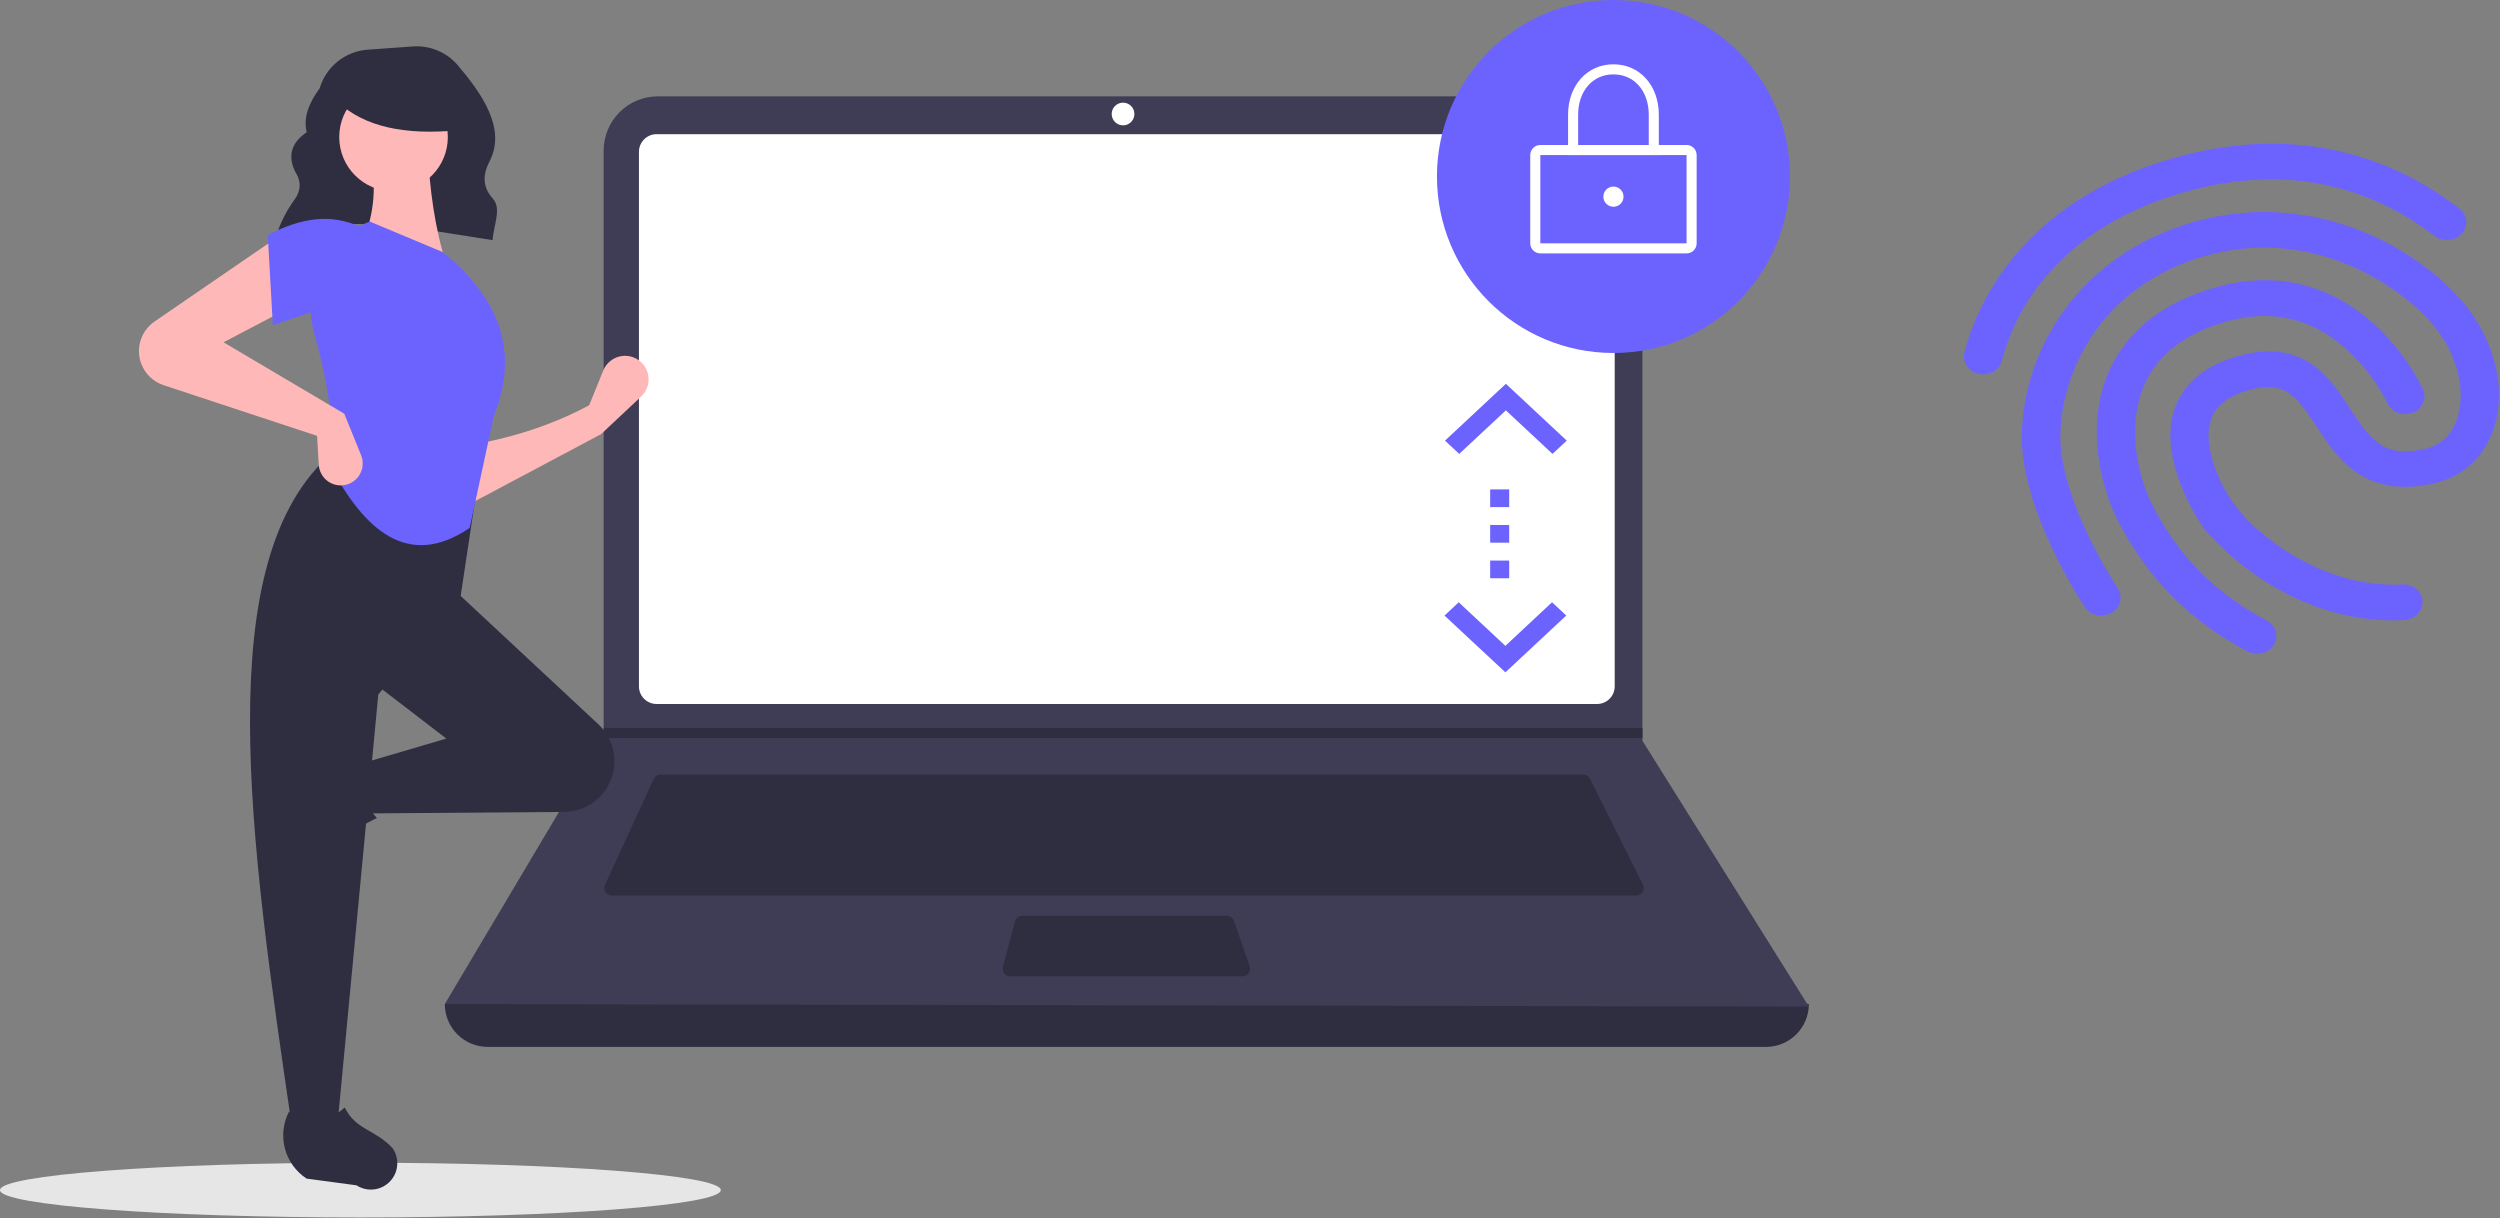 <svg width="1096" height="534" viewBox="0 0 1096 534" fill="none" xmlns="http://www.w3.org/2000/svg">
<rect x="0" y="0" width="1096" height="534" fill="#808080" stroke="none"/>
<path d="M158 533.732C245.261 533.732 316 528.359 316 521.732C316 515.104 245.261 509.732 158 509.732C70.739 509.732 0 515.104 0 521.732C0 528.359 70.739 533.732 158 533.732Z" fill="#E6E6E6"/>
<path d="M120.772 104.42C148.269 92.724 182.517 100.134 215.963 105.277C216.274 99.049 220.047 91.469 216.095 87.124C211.294 81.846 211.736 76.299 214.625 70.721C222.013 56.456 211.428 41.277 200.741 28.656C198.332 25.818 195.288 23.587 191.855 22.147C188.422 20.706 184.698 20.095 180.985 20.364L161.188 21.778C156.37 22.122 151.773 23.929 148.011 26.958C144.248 29.986 141.5 34.092 140.135 38.724V38.724C135.408 45.154 132.878 51.565 134.471 57.943C127.39 62.782 126.2 68.623 129.382 75.207C132.08 79.353 132.051 83.389 129.259 87.313C125.593 92.316 122.784 97.894 120.949 103.819L120.772 104.42Z" fill="#2F2E41"/>
<path d="M774.209 458.963H213.791C208.807 458.963 204.028 456.983 200.504 453.459C196.98 449.935 195 445.156 195 440.172C398.151 416.562 597.485 416.562 793 440.172C793 445.156 791.02 449.935 787.496 453.459C783.972 456.983 779.193 458.963 774.209 458.963Z" fill="#2F2E41"/>
<path d="M793 441.277L195 440.172L264.306 323.556L264.638 323.004V65.996C264.637 62.877 265.252 59.788 266.445 56.906C267.639 54.024 269.389 51.405 271.595 49.199C273.8 46.993 276.419 45.243 279.301 44.05C282.183 42.856 285.272 42.242 288.392 42.242H696.292C699.412 42.242 702.501 42.856 705.383 44.05C708.265 45.243 710.883 46.993 713.089 49.199C715.295 51.405 717.045 54.024 718.239 56.906C719.432 59.788 720.046 62.877 720.046 65.996V324.772L793 441.277Z" fill="#3F3D56"/>
<path d="M287.85 58.822C285.799 58.825 283.832 59.641 282.382 61.091C280.931 62.542 280.115 64.509 280.113 66.56V300.896C280.115 302.948 280.931 304.915 282.382 306.365C283.832 307.816 285.799 308.632 287.85 308.634H700.15C702.201 308.632 704.168 307.816 705.618 306.365C707.069 304.914 707.885 302.948 707.887 300.896V66.56C707.885 64.509 707.069 62.542 705.618 61.092C704.168 59.641 702.201 58.825 700.15 58.822H287.85Z" fill="white"/>
<path d="M289.578 339.584C288.944 339.585 288.324 339.767 287.79 340.109C287.256 340.451 286.831 340.939 286.565 341.514L265.21 387.939C264.977 388.445 264.876 389 264.914 389.555C264.953 390.11 265.13 390.646 265.43 391.114C265.73 391.582 266.143 391.968 266.631 392.235C267.119 392.501 267.666 392.641 268.222 392.641H717.314C717.879 392.641 718.435 392.497 718.929 392.222C719.423 391.946 719.838 391.549 720.135 391.069C720.432 390.588 720.601 390.039 720.626 389.474C720.652 388.909 720.532 388.348 720.279 387.842L697.067 341.417C696.793 340.865 696.37 340.401 695.846 340.077C695.322 339.753 694.718 339.582 694.102 339.584H289.578Z" fill="#2F2E41"/>
<path d="M492.342 54.954C495.089 54.954 497.316 52.727 497.316 49.98C497.316 47.233 495.089 45.006 492.342 45.006C489.595 45.006 487.368 47.233 487.368 49.98C487.368 52.727 489.595 54.954 492.342 54.954Z" fill="white"/>
<path d="M448.2 401.484C447.471 401.485 446.763 401.726 446.184 402.169C445.605 402.613 445.189 403.234 444.998 403.938L439.641 423.834C439.509 424.326 439.491 424.841 439.59 425.341C439.689 425.84 439.901 426.31 440.211 426.714C440.521 427.118 440.919 427.445 441.375 427.671C441.832 427.896 442.334 428.013 442.843 428.013H544.717C545.246 428.013 545.767 427.887 546.237 427.644C546.706 427.402 547.112 427.051 547.418 426.62C547.725 426.189 547.924 425.692 547.999 425.168C548.074 424.645 548.023 424.112 547.85 423.612L540.963 403.715C540.737 403.064 540.314 402.499 539.752 402.099C539.191 401.7 538.519 401.485 537.829 401.484H448.2Z" fill="#2F2E41"/>
<path d="M720.046 319.135V323.556H264.306L264.649 323.004V319.135H720.046Z" fill="#2F2E41"/>
<path d="M707.335 154.75C750.068 154.75 784.71 120.108 784.71 77.375C784.71 34.642 750.068 0 707.335 0C664.601 0 629.959 34.642 629.959 77.375C629.959 120.108 664.601 154.75 707.335 154.75Z" fill="#6C63FF"/>
<path d="M739.39 111.089H675.279C674.107 111.088 672.983 110.621 672.154 109.792C671.325 108.964 670.859 107.84 670.858 106.667V67.98C670.859 66.807 671.325 65.683 672.154 64.855C672.983 64.026 674.107 63.559 675.279 63.558H739.39C740.562 63.559 741.686 64.026 742.515 64.855C743.344 65.683 743.81 66.807 743.811 67.98V106.667C743.81 107.84 743.344 108.964 742.515 109.792C741.686 110.621 740.562 111.088 739.39 111.089ZM675.279 67.98V106.667H739.393L739.39 67.98L675.279 67.98Z" fill="white"/>
<path d="M727.231 67.98H687.438V50.294C687.438 37.484 695.806 28.187 707.335 28.187C718.863 28.187 727.231 37.484 727.231 50.294L727.231 67.98ZM691.859 63.558H722.81V50.294C722.81 39.881 716.446 32.608 707.335 32.608C698.223 32.608 691.86 39.881 691.86 50.294L691.859 63.558Z" fill="white"/>
<path d="M707.335 90.639C709.776 90.639 711.756 88.66 711.756 86.218C711.756 83.776 709.776 81.797 707.335 81.797C704.893 81.797 702.913 83.776 702.913 86.218C702.913 88.66 704.893 90.639 707.335 90.639Z" fill="white"/>
<path d="M263.522 190.328L204.619 221.644L203.873 195.547C223.099 192.338 241.39 186.75 258.303 177.653L264.463 162.433C265.134 160.774 266.225 159.319 267.629 158.209C269.033 157.1 270.701 156.375 272.47 156.105C274.238 155.834 276.047 156.029 277.717 156.669C279.388 157.309 280.864 158.372 282 159.755V159.755C283.661 161.778 284.492 164.356 284.323 166.969C284.154 169.581 282.999 172.031 281.091 173.824L263.522 190.328Z" fill="#FFB8B8"/>
<path d="M119.598 371.133C119.168 369.557 119.077 367.908 119.33 366.294C119.584 364.68 120.176 363.138 121.067 361.77L134.007 341.912C137.067 337.215 141.763 333.823 147.184 332.393C152.604 330.962 158.363 331.597 163.342 334.173V334.173C157.904 343.429 158.662 351.549 165.22 358.606C155.039 363.576 145.63 369.991 137.284 377.651C135.76 378.69 134.01 379.35 132.18 379.575C130.35 379.801 128.492 379.586 126.762 378.948C125.032 378.31 123.479 377.268 122.233 375.909C120.987 374.549 120.083 372.912 119.598 371.133V371.133Z" fill="#2F2E41"/>
<path d="M266.205 345.168C264.247 348.432 261.483 351.137 258.178 353.025C254.874 354.912 251.139 355.919 247.334 355.948L161.374 356.599L157.646 334.976L195.672 323.792L163.61 299.187L198.654 258.179L262.304 317.503C266.024 320.97 268.441 325.61 269.151 330.645C269.861 335.681 268.821 340.808 266.205 345.168V345.168Z" fill="#2F2E41"/>
<path d="M147.953 493.045H127.821C109.746 369.147 91.347 244.903 145.716 198.53L209.838 208.968L201.636 263.398L165.847 304.406L147.953 493.045Z" fill="#2F2E41"/>
<path d="M165.649 521.112C164.073 521.541 162.424 521.633 160.81 521.38C159.197 521.127 157.655 520.535 156.286 519.643L134.427 516.705C129.73 513.645 126.338 508.949 124.907 503.528C123.477 498.108 124.111 492.35 126.686 487.37C135.943 492.808 144.063 492.049 151.12 485.491C156.106 495.558 164.321 494.944 172.167 503.426C173.205 504.949 173.865 506.699 174.091 508.529C174.316 510.36 174.101 512.217 173.464 513.948C172.826 515.678 171.784 517.231 170.425 518.477C169.066 519.723 167.428 520.626 165.649 521.112V521.112Z" fill="#2F2E41"/>
<path d="M195.672 115.767L158.391 106.82C164.583 94.146 165.093 80.044 162.119 65.066L187.47 64.32C188.264 82.946 190.667 100.347 195.672 115.767Z" fill="#FFB8B8"/>
<path d="M205.918 231.418C178.779 249.911 159.603 232.051 144.97 204.495C147.004 187.633 143.711 167.454 137.614 145.528C134.902 135.858 135.914 125.521 140.451 116.561C144.988 107.6 152.719 100.666 162.119 97.127V97.127L194.18 110.548C221.404 132.739 226.762 156.775 216.549 182.127L205.918 231.418Z" fill="#6C63FF"/>
<path d="M127.821 134.408L97.997 150.065L150.935 181.381L158.301 199.55C158.793 200.763 159.032 202.063 159.005 203.372C158.978 204.68 158.684 205.969 158.143 207.16C157.601 208.351 156.822 209.42 155.854 210.3C154.886 211.181 153.749 211.855 152.512 212.281V212.281C151.106 212.766 149.606 212.919 148.131 212.728C146.656 212.536 145.245 212.006 144.009 211.179C142.773 210.351 141.745 209.248 141.006 207.957C140.268 206.666 139.838 205.222 139.75 203.737L139.005 191.074L71.722 168.87C69.455 168.122 67.388 166.868 65.677 165.203C63.967 163.537 62.657 161.505 61.849 159.259V159.259C60.67 155.985 60.61 152.412 61.678 149.101C62.746 145.789 64.882 142.925 67.751 140.956L121.856 103.838L127.821 134.408Z" fill="#FFB8B8"/>
<path d="M157.646 137.39C145.207 131.939 133.896 137.86 119.62 142.609L117.383 103.092C131.559 95.536 145.075 93.499 157.646 99.364L157.646 137.39Z" fill="#6C63FF"/>
<path d="M172.525 83.895C185.67 83.895 196.327 73.238 196.327 60.093C196.327 46.947 185.67 36.29 172.525 36.29C159.379 36.29 148.723 46.947 148.723 60.093C148.723 73.238 159.379 83.895 172.525 83.895Z" fill="#FFB8B8"/>
<path d="M201 57.089C177.434 59.397 159.477 55.543 148 44.569V35.731H199L201 57.089Z" fill="#2F2E41"/>
<path d="M871.89 163.776C870.484 164.189 868.986 164.247 867.549 163.944C866.111 163.642 864.784 162.991 863.701 162.054C862.617 161.118 861.817 159.932 861.379 158.613C860.941 157.295 860.882 155.892 861.207 154.545C866.085 135.529 884.633 89.025 952.207 69.465C981.477 60.992 1009.55 60.847 1035.6 69.032C1057.04 75.737 1071.27 86.229 1078.08 91.3C1079.81 92.583 1080.92 94.456 1081.18 96.509C1081.43 98.561 1080.81 100.625 1079.44 102.245C1079.42 102.265 1079.41 102.285 1079.39 102.305C1077.98 103.931 1075.95 104.974 1073.74 105.21C1071.52 105.446 1069.29 104.856 1067.53 103.567C1055.2 94.461 1017.77 66.799 957.116 84.357C897.89 101.501 881.801 141.601 877.628 158.007C877.311 159.362 876.612 160.613 875.602 161.628C874.592 162.643 873.31 163.385 871.89 163.776H871.89Z" fill="#6C63FF"/>
<path d="M1056.07 271.485C1055.4 271.688 1054.7 271.811 1054 271.85C1001.21 274.514 967.618 233.418 966.239 231.706L965.984 231.31C965.141 230.086 944.819 201.112 953.766 178.102C957.875 167.582 966.963 160.198 980.855 156.177C993.776 152.437 1004.35 153.543 1013.35 159.564C1020.73 164.47 1025.45 171.786 1030.04 178.851C1039.57 193.52 1045.41 200.983 1063.53 196.677C1071.49 194.785 1075.2 188.957 1076.9 184.416C1081.47 172.062 1077.42 155.219 1066.71 142.476C1052.86 125.944 1014.13 98.486 966.335 112.32C945.926 118.228 929.223 129.87 918.037 145.9C908.771 159.204 903.384 175.726 903.266 191.135C903.08 219.825 928.173 257.57 928.411 257.912C928.989 258.778 929.379 259.742 929.559 260.749C929.74 261.756 929.706 262.787 929.461 263.782C929.216 264.777 928.764 265.717 928.132 266.549C927.499 267.381 926.698 268.087 925.774 268.629C925.748 268.644 925.722 268.659 925.697 268.674C923.803 269.78 921.521 270.144 919.344 269.687C917.166 269.231 915.268 267.99 914.058 266.233C912.925 264.507 886.131 224.262 886.347 191.103C886.648 155.162 909.956 112.267 961.408 97.374C985.19 90.49 1010.18 91.647 1033.7 100.683C1051.93 107.73 1068.8 119.394 1079.96 132.713C1094.2 149.715 1099.22 171.969 1092.74 189.338C1088.41 200.918 1079.46 208.908 1067.57 211.764C1036.56 219.155 1024.42 200.547 1015.56 186.974C1006.46 173.059 1001.43 166.535 985.708 171.086C977.076 173.584 971.757 177.588 969.521 183.341C966.477 191.205 969.361 201.285 972.317 208.351C972.348 208.425 972.379 208.499 972.41 208.572C976.199 217.554 982.113 225.613 989.706 232.145C1001.87 242.67 1024.45 257.675 1053.23 256.228C1055.43 256.1 1057.59 256.796 1059.25 258.163C1060.9 259.53 1061.9 261.457 1062.04 263.519C1062.04 263.543 1062.04 263.569 1062.05 263.593C1062.11 265.342 1061.56 267.061 1060.48 268.488C1059.4 269.915 1057.85 270.968 1056.07 271.485Z" fill="#6C63FF"/>
<path d="M992.052 286.26C990.952 286.579 989.793 286.685 988.648 286.573C987.502 286.461 986.393 286.132 985.387 285.607C959.349 271.784 941.071 253.191 927.909 227.132L927.856 226.972C919.56 209.597 914.567 183.052 925.582 160.616C933.714 144.061 948.978 132.425 970.874 126.087C996.771 118.591 1020.89 124.11 1040.68 141.971C1049.68 150.215 1057 159.929 1062.27 170.635C1063.12 172.561 1063.11 174.72 1062.27 176.646C1061.43 178.571 1059.81 180.107 1057.76 180.922C1055.72 181.738 1053.41 181.766 1051.35 181.002C1049.28 180.237 1047.62 178.742 1046.72 176.838C1042.25 167.903 1036.08 159.806 1028.51 152.945C1013.26 139.345 995.524 135.324 975.743 141.05C958.65 145.998 946.88 154.745 940.854 167.051C932.165 184.765 936.639 206.884 943.13 220.497C954.736 243.544 970.834 259.892 993.751 272.036C994.697 272.537 995.529 273.207 996.2 274.009C996.87 274.81 997.365 275.728 997.657 276.709C997.949 277.689 998.032 278.715 997.901 279.726C997.77 280.737 997.428 281.713 996.893 282.6C996.873 282.636 996.851 282.671 996.829 282.705C995.762 284.404 994.059 285.671 992.052 286.26Z" fill="#6C63FF"/>
<path d="M680.627 198.993L660.172 179.902L639.717 198.993L633.482 193.172L660.172 168.261L686.862 193.172L680.627 198.993Z" fill="#6C63FF"/>
<path d="M661.631 253.511V245.75H653.291V253.511H661.631ZM653.291 214.553V222.313H661.631V214.553H653.291ZM661.631 237.912V230.151H653.291V237.912H661.631Z" fill="#6C63FF"/>
<path d="M680.418 264.026L659.963 283.137L639.508 264.046L633.274 269.866L659.963 294.758L686.653 269.847L680.418 264.026Z" fill="#6C63FF"/>
</svg>
